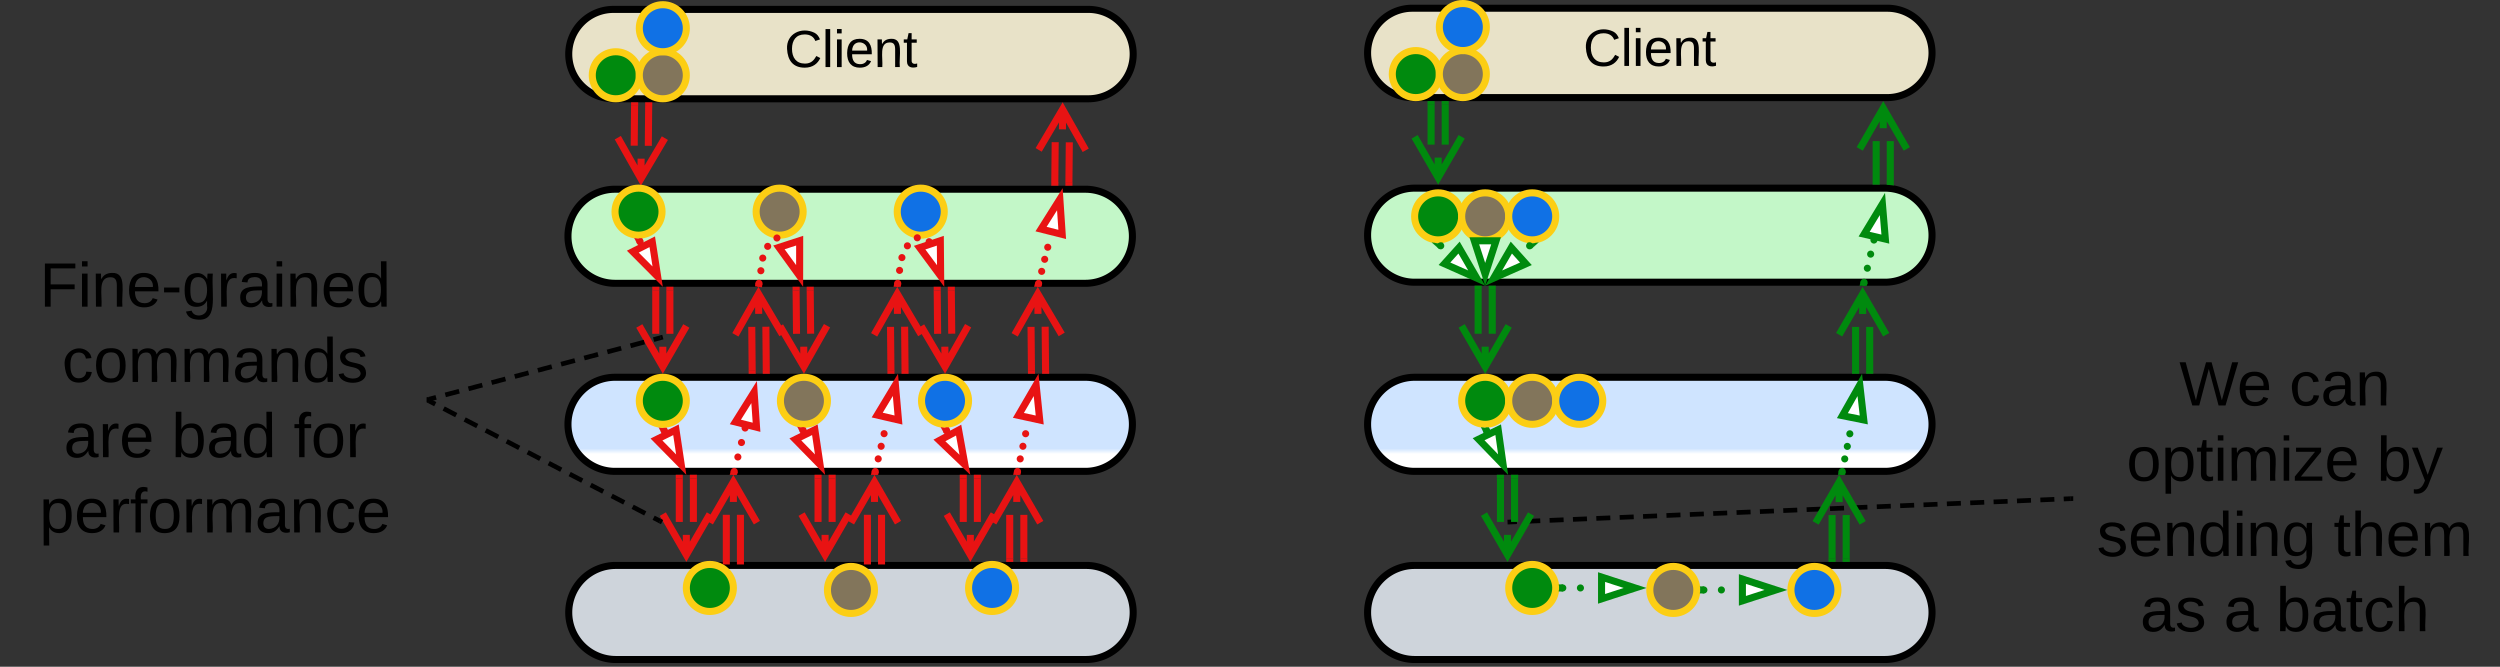 <svg xmlns="http://www.w3.org/2000/svg" xmlns:xlink="http://www.w3.org/1999/xlink" xmlns:lucid="lucid" width="1063" height="283.5"><rect width="100%" height="100%" fill="#333333" stroke="none"/><g transform="translate(-118.5 -438)" lucid:page-tab-id="0_0"><path d="M360.33 698.42a20 20 0 0 1 20-20h200a20 20 0 0 1 20 20 20 20 0 0 1-20 20h-200a20 20 0 0 1-20-20z" stroke="#000" stroke-width="3" fill="#ced4db"/><path d="M360 618.42a20 20 0 0 1 20-20h200a20 20 0 0 1 20 20 20 20 0 0 1-20 20H380a20 20 0 0 1-20-20z" stroke="#000" stroke-width="3" fill="url(#a)"/><path d="M360 538.46a20 20 0 0 1 20-20h200a20 20 0 0 1 20 20 20 20 0 0 1-20 20H380a20 20 0 0 1-20-20z" stroke="#000" stroke-width="3" fill="#c3f7c8"/><path d="M360.33 461a19 19 0 0 1 19-19h202a19 19 0 0 1 19 19 19 19 0 0 1-19 19h-202a19 19 0 0 1-19-19z" stroke="#000" stroke-width="3" fill="#e8e2c8"/><use xlink:href="#b" transform="matrix(1,0,0,1,365.333,447) translate(86.703 19.528)"/><path d="M394.32 483.03l-.16 16.97M388.32 482.97l-.16 16.97" stroke="#e81313" stroke-width="3" fill="none"/><path d="M395.8 483.08l-2.96-.03.02-1.55h2.95zM389.8 483.02l-2.96-.02.02-1.5h2.95z" stroke="#e81313" stroke-width=".05" fill="#e81313"/><path d="M401.2 496.73l-10.17 17.23-9.84-17.42m9.83 17.42l.08-8.5M403.33 561.46v18.47M397.33 561.46v18.47" stroke="#e81313" stroke-width="3" fill="none"/><path d="M404.8 561.5h-2.94v-1.54h2.95zM398.8 561.5h-2.94v-1.54h2.95z" stroke="#e81313" stroke-width=".05" fill="#e81313"/><path d="M410.33 576.6l-10 17.32-10-17.32m10 17.32v-8.5M413.33 641.42v18.5M407.33 641.42v18.5" stroke="#e81313" stroke-width="3" fill="none"/><path d="M414.8 641.46h-2.94v-1.54h2.95zM408.8 641.46h-2.94v-1.54h2.95z" stroke="#e81313" stroke-width=".05" fill="#e81313"/><path d="M420.33 656.6l-10 17.32-10-17.32m10 17.32v-8.5M427.33 676.5v-19.6M433.33 676.5v-19.6M427.33 676.46V678M433.33 676.46V678M420.33 660.24l10-17.32 10 17.32m-10-17.32v8.5" stroke="#e81313" stroke-width="3" fill="none"/><path d="M430.33 688c0 5.52-4.47 10-10 10-5.52 0-10-4.48-10-10s4.48-10 10-10c5.53 0 10 4.48 10 10z" stroke="#fcce14" stroke-width="3" fill="#008a0e"/><path d="M490.33 688.84c0 5.52-4.47 10-10 10-5.52 0-10-4.48-10-10 0-5.53 4.48-10 10-10 5.53 0 10 4.47 10 10z" stroke="#fcce14" stroke-width="3" fill="#82755b"/><path d="M550.33 688c0 5.52-4.47 10-10 10-5.52 0-10-4.48-10-10s4.48-10 10-10c5.53 0 10 4.48 10 10z" stroke="#fcce14" stroke-width="3" fill="#1071e5"/><path d="M472.33 641.42v18.5M466.33 641.42v18.5" stroke="#e81313" stroke-width="3" fill="none"/><path d="M473.8 641.46h-2.94v-1.54h2.95zM467.8 641.46h-2.94v-1.54h2.95z" stroke="#e81313" stroke-width=".05" fill="#e81313"/><path d="M479.33 656.6l-10 17.32-10-17.32m10 17.32v-8.5M487.33 676.5v-19.6M493.33 676.5v-19.6M487.33 676.46V678M493.33 676.46V678M480.33 660.24l10-17.32 10 17.32m-10-17.32v8.5M534.08 641.42v18.5M528.08 641.42v18.5" stroke="#e81313" stroke-width="3" fill="none"/><path d="M535.56 641.46h-2.95v-1.54h2.96zM529.56 641.46h-2.95v-1.54h2.96z" stroke="#e81313" stroke-width=".05" fill="#e81313"/><path d="M541.08 656.6l-10 17.32-10-17.32m10 17.32v-8.5M547.83 675.42v-18.5M553.83 675.42v-18.5" stroke="#e81313" stroke-width="3" fill="none"/><path d="M549.3 675.38v1.54h-2.94v-1.54zM555.3 675.38v1.54h-2.94v-1.54z" stroke="#e81313" stroke-width=".05" fill="#e81313"/><path d="M540.83 660.24l10-17.32 10 17.32m-10-17.32v8.5M438.32 595.44l-.17-18.46M444.32 595.4l-.17-18.48" stroke="#e81313" stroke-width="3" fill="none"/><path d="M439.8 596.92h-2.94v-1.5l2.93-.03zM445.8 596.92h-2.94l-.02-1.55 2.95-.03z" stroke="#e81313" stroke-width=".05" fill="#e81313"/><path d="M431.18 580.37l9.85-17.4 10.15 17.22m-10.15-17.24l.07 8.5M567 515.43l.17-16.97M573 515.5l.17-16.98" stroke="#e81313" stroke-width="3" fill="none"/><path d="M568.5 515.4l-.02 1.56h-2.96l.02-1.58zM574.5 515.46l-.02 1.5h-2.96l.02-1.53z" stroke="#e81313" stroke-width=".05" fill="#e81313"/><path d="M560.14 501.73l10.17-17.23 9.84 17.4m-9.83-17.4l-.07 8.5" stroke="#e81313" stroke-width="3" fill="none"/><path d="M429.2 638.48v-.02a1.5 1.5 0 0 1 1.5-1.5 1.5 1.5 0 0 1 1.5 1.5 1.5 1.5 0 0 1-1.5 1.5 1.5 1.5 0 0 1-1.5-1.5m1.54-6.14a1.5 1.5 0 0 1 1.5-1.5 1.5 1.5 0 0 1 1.5 1.5 1.5 1.5 0 0 1-1.5 1.5 1.5 1.5 0 0 1-1.5-1.5v-.03m1.54-6.13a1.5 1.5 0 0 1 1.5-1.5 1.5 1.5 0 0 1 1.5 1.5 1.5 1.5 0 0 1-1.5 1.5 1.5 1.5 0 0 1-1.5-1.5v-.03m1.54-6.12V620a1.5 1.5 0 0 1 1.5-1.5 1.5 1.5 0 0 1 1.5 1.5 1.5 1.5 0 0 1-1.5 1.5 1.5 1.5 0 0 1-1.5-1.5" fill="#e81313"/><path d="M432.14 638.78l-.3 1.14h-3.03l.48-1.85z" stroke="#e81313" stroke-width=".05" fill="#e81313"/><path d="M439.15 604.7l1.03 14.97-9-2.25z" stroke="#e81313" stroke-width="3" fill="#fff"/><path d="M399.5 621.3v-.02a1.5 1.5 0 0 1 1.5-1.5 1.5 1.5 0 0 1 1.5 1.5 1.5 1.5 0 0 1-1.5 1.5 1.5 1.5 0 0 1-1.5-1.5v-.02" fill="#e81313"/><path d="M400.33 619.94l1.53-.25.48.95-2.64 1.32-1.16-2.32z" stroke="#e81313" stroke-width=".05" fill="#e81313"/><path d="M408.16 635.58l-10.53-10.7 8.3-4.13z" stroke="#e81313" stroke-width="3" fill="#fff"/><path d="M390.33 470c0 5.52-4.47 10-10 10-5.52 0-10-4.48-10-10s4.48-10 10-10c5.53 0 10 4.48 10 10z" stroke="#fcce14" stroke-width="3" fill="#008a0e"/><path d="M410.33 470c0 5.52-4.47 10-10 10-5.52 0-10-4.48-10-10s4.48-10 10-10c5.53 0 10 4.48 10 10z" stroke="#fcce14" stroke-width="3" fill="#82755b"/><path d="M410.33 450c0 5.52-4.47 10-10 10-5.52 0-10-4.48-10-10s4.48-10 10-10c5.53 0 10 4.48 10 10z" stroke="#fcce14" stroke-width="3" fill="#1071e5"/><path d="M700 698.42a20 20 0 0 1 20-20h200a20 20 0 0 1 20 20 20 20 0 0 1-20 20H720a20 20 0 0 1-20-20z" stroke="#000" stroke-width="3" fill="#ced4db"/><path d="M700 618.42a20 20 0 0 1 20-20h200a20 20 0 0 1 20 20 20 20 0 0 1-20 20H720a20 20 0 0 1-20-20z" stroke="#000" stroke-width="3" fill="url(#c)"/><path d="M700 538a20 20 0 0 1 20-20h200a20 20 0 0 1 20 20 20 20 0 0 1-20 20H720a20 20 0 0 1-20-20z" stroke="#000" stroke-width="3" fill="#c3f7c8"/><path d="M700 460.5a19 19 0 0 1 19-19h202a19 19 0 0 1 19 19 19 19 0 0 1-19 19H719a19 19 0 0 1-19-19z" stroke="#000" stroke-width="3" fill="#e8e2c8"/><use xlink:href="#b" transform="matrix(1,0,0,1,705,446.5) translate(86.703 19.528)"/><path d="M733 482.5v17M727 482.5v17" stroke="#008a0e" stroke-width="3" fill="none"/><path d="M734.48 482.54h-2.96V481h2.96zM728.48 482.54h-2.96V481h2.96z" stroke="#008a0e" stroke-width=".05" fill="#008a0e"/><path d="M740 496.18l-10 17.32-10-17.32m10 17.32V505M916.25 515v-17M922.25 515v-17" stroke="#008a0e" stroke-width="3" fill="none"/><path d="M917.73 514.96v1.54h-2.96v-1.54zM923.73 514.96v1.9l-.37-.1-2.6-.2v-1.6z" stroke="#008a0e" stroke-width=".05" fill="#008a0e"/><path d="M909.25 501.32l10-17.32 10 17.32m-10-17.32v8.5" stroke="#008a0e" stroke-width="3" fill="none"/><path d="M740 530c0 5.52-4.48 10-10 10s-10-4.48-10-10 4.48-10 10-10 10 4.48 10 10z" stroke="#fcce14" stroke-width="3" fill="#008a0e"/><path d="M760 530c0 5.52-4.48 10-10 10s-10-4.48-10-10 4.48-10 10-10 10 4.48 10 10z" stroke="#fcce14" stroke-width="3" fill="#82755b"/><path d="M780 530c0 5.52-4.48 10-10 10s-10-4.48-10-10 4.48-10 10-10 10 4.48 10 10z" stroke="#fcce14" stroke-width="3" fill="#1071e5"/><path d="M730.5 469.5c0 5.52-4.48 10-10 10s-10-4.48-10-10 4.48-10 10-10 10 4.48 10 10z" stroke="#fcce14" stroke-width="3" fill="#008a0e"/><path d="M750.5 469.5c0 5.52-4.48 10-10 10s-10-4.48-10-10 4.48-10 10-10 10 4.48 10 10z" stroke="#fcce14" stroke-width="3" fill="#82755b"/><path d="M750.5 449.5c0 5.52-4.48 10-10 10s-10-4.48-10-10 4.48-10 10-10 10 4.48 10 10z" stroke="#fcce14" stroke-width="3" fill="#1071e5"/><path d="M729.6 542.54v-.02a1.5 1.5 0 0 1 1.5-1.5 1.5 1.5 0 0 1 1.5 1.5 1.5 1.5 0 0 1-1.5 1.5 1.5 1.5 0 0 1-1.5-1.5" fill="#008a0e"/><path d="M730 541.52l1.87-.3.26.23-1.97 2.2-2.85-2.56z" stroke="#008a0e" stroke-width=".05" fill="#008a0e"/><path d="M746.4 556.25l-13.72-6.1 6.2-6.88z" stroke="#008a0e" stroke-width="3" fill="#fff"/><path d="M120 544a6 6 0 0 1 6-6h168a6 6 0 0 1 6 6v128a6 6 0 0 1-6 6H126a6 6 0 0 1-6-6z" stroke="#000" stroke-opacity="0" stroke-width="3" fill="#fff" fill-opacity="0"/><use xlink:href="#d" transform="matrix(1,0,0,1,125,543) translate(10.37 25.396)"/><use xlink:href="#e" transform="matrix(1,0,0,1,125,543) translate(19.889 57.396)"/><use xlink:href="#f" transform="matrix(1,0,0,1,125,543) translate(20.63 89.396)"/><use xlink:href="#g" transform="matrix(1,0,0,1,125,543) translate(66.481 89.396)"/><use xlink:href="#h" transform="matrix(1,0,0,1,125,543) translate(118.333 89.396)"/><use xlink:href="#i" transform="matrix(1,0,0,1,125,543) translate(10.296 121.396)"/><path d="M1000 586a6 6 0 0 1 6-6h168a6 6 0 0 1 6 6v128a6 6 0 0 1-6 6h-168a6 6 0 0 1-6-6z" stroke="#000" stroke-opacity="0" stroke-width="3" fill="#fff" fill-opacity="0"/><use xlink:href="#j" transform="matrix(1,0,0,1,1005,585) translate(40.111 25.396)"/><use xlink:href="#k" transform="matrix(1,0,0,1,1005,585) translate(86.926 25.396)"/><use xlink:href="#l" transform="matrix(1,0,0,1,1005,585) translate(17.704 57.396)"/><use xlink:href="#m" transform="matrix(1,0,0,1,1005,585) translate(124.148 57.396)"/><use xlink:href="#n" transform="matrix(1,0,0,1,1005,585) translate(5.074 89.396)"/><use xlink:href="#o" transform="matrix(1,0,0,1,1005,585) translate(105.741 89.396)"/><use xlink:href="#p" transform="matrix(1,0,0,1,1005,585) translate(23.519 121.396)"/><use xlink:href="#q" transform="matrix(1,0,0,1,1005,585) translate(59.074 121.396)"/><use xlink:href="#r" transform="matrix(1,0,0,1,1005,585) translate(81.296 121.396)"/><path d="M760.5 659.96l2.98-.13m3.98-.16l5.96-.25m3.97-.16l5.96-.25m3.97-.16l5.96-.25m3.97-.17l5.96-.25m3.98-.16l5.97-.25m3.97-.17l5.97-.25m3.98-.16l5.96-.26m3.98-.16l5.96-.25m3.98-.17l5.96-.24m3.97-.17l5.96-.25m3.97-.16l5.96-.25m3.97-.18l5.96-.24m3.98-.17l5.97-.24m3.97-.16l5.97-.25m3.98-.17l5.96-.24m3.98-.17l5.96-.25m3.98-.16l5.96-.25m3.97-.15l5.96-.25m3.97-.17l5.96-.25m3.97-.16l5.96-.25m3.98-.17l5.97-.24m3.97-.17l5.97-.26m3.98-.16l5.96-.25m3.98-.16l2.98-.13M760.52 659.96l-1.02.04" stroke="#000" stroke-width="2" fill="none"/><path d="M1000 650.98l-.98.04-.1-1.95 1.08-.05z" stroke="#000" stroke-width=".05" fill="#000"/><path d="M400 528c0 5.52-4.48 10-10 10s-10-4.48-10-10 4.48-10 10-10 10 4.48 10 10z" stroke="#fcce14" stroke-width="3" fill="#008a0e"/><path d="M460 528c0 5.52-4.48 10-10 10s-10-4.48-10-10 4.48-10 10-10 10 4.48 10 10z" stroke="#fcce14" stroke-width="3" fill="#82755b"/><path d="M520 528c0 5.52-4.48 10-10 10s-10-4.48-10-10 4.48-10 10-10 10 4.48 10 10z" stroke="#fcce14" stroke-width="3" fill="#1071e5"/><path d="M439.72 558.5v-.03a1.5 1.5 0 0 1 1.5-1.5 1.5 1.5 0 0 1 1.5 1.5 1.5 1.5 0 0 1-1.5 1.5 1.5 1.5 0 0 1-1.5-1.5m.8-5.35a1.5 1.5 0 0 1 1.5-1.5 1.5 1.5 0 0 1 1.5 1.5 1.5 1.5 0 0 1-1.5 1.5 1.5 1.5 0 0 1-1.5-1.5v-.03m.8-5.35a1.5 1.5 0 0 1 1.5-1.5 1.5 1.5 0 0 1 1.5 1.5 1.5 1.5 0 0 1-1.5 1.5 1.5 1.5 0 0 1-1.5-1.5v-.03m2.1-4.96a1.5 1.5 0 0 1 1.5-1.5 1.5 1.5 0 0 1 1.5 1.5 1.5 1.5 0 0 1-1.5 1.5 1.5 1.5 0 0 1-1.5-1.5v-.02m3.94-3.53a1.5 1.5 0 0 1 1.5-1.5 1.5 1.5 0 0 1 1.5 1.5 1.5 1.5 0 0 1-1.5 1.5 1.5 1.5 0 0 1-1.5-1.5v-.02" fill="#e81313"/><path d="M441.23 558.44l-.23 1.52" stroke="#e81313" stroke-width="3" fill="none"/><path d="M458.5 555.34l-8.8-12.15 8.82-2.86z" stroke="#e81313" stroke-width="3" fill="#fff"/><path d="M410.33 608.42c0 5.52-4.47 10-10 10-5.52 0-10-4.48-10-10s4.48-10 10-10c5.53 0 10 4.48 10 10z" stroke="#fcce14" stroke-width="3" fill="#008a0e"/><path d="M463 561.43l.18 18.46M457 561.5l.18 18.44" stroke="#e81313" stroke-width="3" fill="none"/><path d="M464.5 561.46l-2.96.02-.02-1.52h2.96zM458.5 561.5l-2.96.04-.02-1.58h2.96z" stroke="#e81313" stroke-width=".05" fill="#e81313"/><path d="M470.15 576.5l-9.84 17.4-10.15-17.23m10.16 17.24l-.07-8.5" stroke="#e81313" stroke-width="3" fill="none"/><path d="M470.33 608.42c0 5.52-4.47 10-10 10-5.52 0-10-4.48-10-10s4.48-10 10-10c5.53 0 10 4.48 10 10z" stroke="#fcce14" stroke-width="3" fill="#82755b"/><path d="M458.5 621.13a1.5 1.5 0 0 1 1.5-1.5 1.5 1.5 0 0 1 1.5 1.5 1.5 1.5 0 0 1-1.5 1.5 1.5 1.5 0 0 1-1.5-1.5v-.03" fill="#e81313"/><path d="M460.33 619.94l.68-.1.34.66-2.64 1.3-1.16-2.3z" stroke="#e81313" stroke-width=".05" fill="#e81313"/><path d="M467.18 635.57l-10.5-10.72 8.3-4.12z" stroke="#e81313" stroke-width="3" fill="#fff"/><path d="M489.17 638.47a1.5 1.5 0 0 1 1.5-1.5 1.5 1.5 0 0 1 1.5 1.5 1.5 1.5 0 0 1-1.5 1.5 1.5 1.5 0 0 1-1.5-1.5v-.03m1.25-5.33a1.5 1.5 0 0 1 1.5-1.5 1.5 1.5 0 0 1 1.5 1.5 1.5 1.5 0 0 1-1.5 1.5 1.5 1.5 0 0 1-1.5-1.5v-.02m1.25-5.34a1.5 1.5 0 0 1 1.5-1.5 1.5 1.5 0 0 1 1.5 1.5 1.5 1.5 0 0 1-1.5 1.5 1.5 1.5 0 0 1-1.5-1.5v-.03m1.25-5.32a1.5 1.5 0 0 1 1.5-1.5 1.5 1.5 0 0 1 1.5 1.5 1.5 1.5 0 0 1-1.5 1.5 1.5 1.5 0 0 1-1.5-1.5v-.03" fill="#e81313"/><path d="M492.12 638.75l-.27 1.17h-3.03l.43-1.83z" stroke="#e81313" stroke-width=".05" fill="#e81313"/><path d="M499.23 601.64l1.3 14.95-9.04-2.1z" stroke="#e81313" stroke-width="3" fill="#fff"/><path d="M497.32 595.44l-.17-18.46M503.32 595.4l-.17-18.48" stroke="#e81313" stroke-width="3" fill="none"/><path d="M498.8 596.92h-2.94v-1.5l2.94-.03zM504.8 596.92h-2.94l-.02-1.55 2.95-.03z" stroke="#e81313" stroke-width=".05" fill="#e81313"/><path d="M490.18 580.37l9.85-17.4 10.15 17.22m-10.15-17.24l.07 8.5" stroke="#e81313" stroke-width="3" fill="none"/><path d="M498.7 558.5v-.03a1.5 1.5 0 0 1 1.5-1.5 1.5 1.5 0 0 1 1.5 1.5 1.5 1.5 0 0 1-1.5 1.5 1.5 1.5 0 0 1-1.5-1.5m.8-5.48v-.02a1.5 1.5 0 0 1 1.5-1.5 1.5 1.5 0 0 1 1.5 1.5 1.5 1.5 0 0 1-1.5 1.5 1.5 1.5 0 0 1-1.5-1.5m1-5.42v-.02a1.5 1.5 0 0 1 1.5-1.5 1.5 1.5 0 0 1 1.5 1.5 1.5 1.5 0 0 1-1.5 1.5 1.5 1.5 0 0 1-1.5-1.5m2.33-5a1.5 1.5 0 0 1 1.5-1.5 1.5 1.5 0 0 1 1.5 1.5 1.5 1.5 0 0 1-1.5 1.5 1.5 1.5 0 0 1-1.5-1.5v-.03m4.2-3.37v-.02a1.5 1.5 0 0 1 1.5-1.5 1.5 1.5 0 0 1 1.5 1.5 1.5 1.5 0 0 1-1.5 1.5 1.5 1.5 0 0 1-1.5-1.5m5.04 1.67a1.5 1.5 0 0 1 1.5-1.5 1.5 1.5 0 0 1 1.5 1.5 1.5 1.5 0 0 1-1.5 1.5 1.5 1.5 0 0 1-1.5-1.5v-.03" fill="#e81313"/><path d="M501.68 558.65l-.2 1.3h-2.97l.26-1.73z" stroke="#e81313" stroke-width=".05" fill="#e81313"/><path d="M518.46 555.36l-8.93-12.06 8.8-2.94z" stroke="#e81313" stroke-width="3" fill="#fff"/><path d="M530.33 608.42c0 5.52-4.47 10-10 10-5.52 0-10-4.48-10-10s4.48-10 10-10c5.53 0 10 4.48 10 10z" stroke="#fcce14" stroke-width="3" fill="#1071e5"/><path d="M523 561.43l.18 18.46M517 561.5l.18 18.44" stroke="#e81313" stroke-width="3" fill="none"/><path d="M524.5 561.46l-2.96.02v-1.52h2.94zM518.5 561.5l-2.96.04v-1.58h2.94z" stroke="#e81313" stroke-width=".05" fill="#e81313"/><path d="M530.15 576.5l-9.84 17.4-10.15-17.23m10.16 17.24l-.07-8.5" stroke="#e81313" stroke-width="3" fill="none"/><path d="M549.65 638.47v-.02a1.5 1.5 0 0 1 1.5-1.5 1.5 1.5 0 0 1 1.5 1.5 1.5 1.5 0 0 1-1.5 1.5 1.5 1.5 0 0 1-1.5-1.5m1.15-5.33a1.5 1.5 0 0 1 1.5-1.5 1.5 1.5 0 0 1 1.5 1.5 1.5 1.5 0 0 1-1.5 1.5 1.5 1.5 0 0 1-1.5-1.5v-.03m1.15-5.32v-.02a1.5 1.5 0 0 1 1.5-1.5 1.5 1.5 0 0 1 1.5 1.5 1.5 1.5 0 0 1-1.5 1.5 1.5 1.5 0 0 1-1.5-1.5m1.15-5.33a1.5 1.5 0 0 1 1.5-1.5 1.5 1.5 0 0 1 1.5 1.5 1.5 1.5 0 0 1-1.5 1.5 1.5 1.5 0 0 1-1.5-1.5v-.02" fill="#e81313"/><path d="M552.6 638.72l-.26 1.2h-3l.38-1.82z" stroke="#e81313" stroke-width=".05" fill="#e81313"/><path d="M559.06 601.66l1.53 14.93-9.07-1.97z" stroke="#e81313" stroke-width="3" fill="#fff"/><path d="M557.07 595.44l-.17-18.46M563.07 595.4l-.17-18.48" stroke="#e81313" stroke-width="3" fill="none"/><path d="M558.56 596.92h-2.95v-1.5l2.94-.03zM564.56 596.92h-2.95v-1.55l2.94-.03z" stroke="#e81313" stroke-width=".05" fill="#e81313"/><path d="M549.93 580.37l9.85-17.4 10.15 17.22m-10.15-17.24l.07 8.5" stroke="#e81313" stroke-width="3" fill="none"/><path d="M558.62 558.52v-.02a1.5 1.5 0 0 1 1.5-1.5 1.5 1.5 0 0 1 1.5 1.5 1.5 1.5 0 0 1-1.5 1.5 1.5 1.5 0 0 1-1.5-1.5m1.3-5.1v-.02a1.5 1.5 0 0 1 1.5-1.5 1.5 1.5 0 0 1 1.5 1.5 1.5 1.5 0 0 1-1.5 1.5 1.5 1.5 0 0 1-1.5-1.5v-.02m1.28-5.1a1.5 1.5 0 0 1 1.5-1.5 1.5 1.5 0 0 1 1.5 1.5 1.5 1.5 0 0 1-1.5 1.5 1.5 1.5 0 0 1-1.5-1.5v-.03m1.3-5.1a1.5 1.5 0 0 1 1.5-1.5 1.5 1.5 0 0 1 1.5 1.5 1.5 1.5 0 0 1-1.5 1.5 1.5 1.5 0 0 1-1.5-1.5v-.02" fill="#e81313"/><path d="M561.56 558.83l-.3 1.13h-3.03l.47-1.85z" stroke="#e81313" stroke-width=".05" fill="#e81313"/><path d="M569.15 522.7l1 14.97-9-2.26z" stroke="#e81313" stroke-width="3" fill="#fff"/><path d="M519.54 621.27a1.5 1.5 0 0 1 1.5-1.5 1.5 1.5 0 0 1 1.5 1.5 1.5 1.5 0 0 1-1.5 1.5 1.5 1.5 0 0 1-1.5-1.5v-.03" fill="#e81313"/><path d="M520.33 619.94l1.54-.25.5.9-2.6 1.4-1.27-2.36z" stroke="#e81313" stroke-width=".05" fill="#e81313"/><path d="M528.78 635.64l-10.84-10.36 8.17-4.4z" stroke="#e81313" stroke-width="3" fill="#fff"/><path d="M389.18 540.87a1.5 1.5 0 0 1 1.5-1.5 1.5 1.5 0 0 1 1.5 1.5 1.5 1.5 0 0 1-1.5 1.5 1.5 1.5 0 0 1-1.5-1.5v-.03" fill="#e81313"/><path d="M390 539.52l1.53-.25.48.96-2.62 1.33-1.18-2.33z" stroke="#e81313" stroke-width=".05" fill="#e81313"/><path d="M398.14 555.63L387.57 545l8.27-4.2z" stroke="#e81313" stroke-width="3" fill="#fff"/><path d="M753 561v18.9M747 561v18.9" stroke="#008a0e" stroke-width="3" fill="none"/><path d="M754.48 561.04h-2.96v-1.54h2.96zM748.48 561.04h-2.96v-1.54h2.96z" stroke="#008a0e" stroke-width=".05" fill="#008a0e"/><path d="M760 576.58l-10 17.32-10-17.32m10 17.32v-8.5" stroke="#008a0e" stroke-width="3" fill="none"/><path d="M760 608.42c0 5.52-4.48 10-10 10s-10-4.48-10-10 4.48-10 10-10 10 4.48 10 10z" stroke="#fcce14" stroke-width="3" fill="#008a0e"/><path d="M780 608.42c0 5.52-4.48 10-10 10s-10-4.48-10-10 4.48-10 10-10 10 4.48 10 10z" stroke="#fcce14" stroke-width="3" fill="#82755b"/><path d="M800 608.42c0 5.52-4.48 10-10 10s-10-4.48-10-10 4.48-10 10-10 10 4.48 10 10z" stroke="#fcce14" stroke-width="3" fill="#1071e5"/><path d="M748.5 543.03a1.5 1.5 0 0 1 1.5-1.5 1.5 1.5 0 0 1 1.5 1.5 1.5 1.5 0 0 1-1.5 1.5 1.5 1.5 0 0 1-1.5-1.5V543" fill="#008a0e"/><path d="M751.48 543.06h-2.96v-1.78l1.48.24 1.48-.24z" stroke="#008a0e" stroke-width=".05" fill="#008a0e"/><path d="M750 554.65l-4.63-14.27h9.26z" stroke="#008a0e" stroke-width="3" fill="#fff"/><path d="M767.4 542.54v-.02a1.5 1.5 0 0 1 1.5-1.5 1.5 1.5 0 0 1 1.5 1.5 1.5 1.5 0 0 1-1.5 1.5 1.5 1.5 0 0 1-1.5-1.5" fill="#008a0e"/><path d="M769.84 543.64l-1.97-2.2.26-.22 1.87.3 2.7-.43z" stroke="#008a0e" stroke-width=".05" fill="#008a0e"/><path d="M753.6 556.25l7.52-12.98 6.2 6.9z" stroke="#008a0e" stroke-width="3" fill="#fff"/><path d="M749.16 621.3a1.5 1.5 0 0 1 1.5-1.5 1.5 1.5 0 0 1 1.5 1.5 1.5 1.5 0 0 1-1.5 1.5 1.5 1.5 0 0 1-1.5-1.5v-.03" fill="#008a0e"/><path d="M750 619.94l1.52-.25.48.97-2.65 1.3-1.13-2.32z" stroke="#008a0e" stroke-width=".05" fill="#008a0e"/><path d="M757.62 635.55l-10.42-10.78 8.33-4.07z" stroke="#008a0e" stroke-width="3" fill="#fff"/><path d="M780 688c0 5.52-4.48 10-10 10s-10-4.48-10-10 4.48-10 10-10 10 4.48 10 10z" stroke="#fcce14" stroke-width="3" fill="#008a0e"/><path d="M762.5 641.42v18.5M756.5 641.42v18.5" stroke="#008a0e" stroke-width="3" fill="none"/><path d="M763.98 641.46H761v-1.54H764zM757.98 641.46H755v-1.54H758z" stroke="#008a0e" stroke-width=".05" fill="#008a0e"/><path d="M769.5 656.6l-10 17.32-10-17.32m10 17.32v-8.5" stroke="#008a0e" stroke-width="3" fill="none"/><path d="M840 688.84c0 5.52-4.48 10-10 10s-10-4.48-10-10c0-5.53 4.48-10 10-10s10 4.47 10 10z" stroke="#fcce14" stroke-width="3" fill="#82755b"/><path d="M900 688.84c0 5.52-4.48 10-10 10s-10-4.48-10-10c0-5.53 4.48-10 10-10s10 4.47 10 10z" stroke="#fcce14" stroke-width="3" fill="#1071e5"/><path d="M903.5 657v18.42M897.5 657v18.42M890.5 660.32l10-17.32 10 17.32m-10-17.32v8.5" stroke="#008a0e" stroke-width="3" fill="none"/><path d="M904.98 676.92H902v-1.54H905zM898.98 676.92H896v-1.54H899z" stroke="#008a0e" stroke-width=".05" fill="#008a0e"/><path d="M900.3 638.46a1.5 1.5 0 0 1 1.5-1.5 1.5 1.5 0 0 1 1.5 1.5 1.5 1.5 0 0 1-1.5 1.5 1.5 1.5 0 0 1-1.5-1.5v-.03m1.08-5.3a1.5 1.5 0 0 1 1.5-1.5 1.5 1.5 0 0 1 1.5 1.5 1.5 1.5 0 0 1-1.5 1.5 1.5 1.5 0 0 1-1.5-1.5v-.03m1.1-5.3a1.5 1.5 0 0 1 1.5-1.5 1.5 1.5 0 0 1 1.5 1.5 1.5 1.5 0 0 1-1.5 1.5 1.5 1.5 0 0 1-1.5-1.5v-.03m1.07-5.3v-.02a1.5 1.5 0 0 1 1.5-1.5 1.5 1.5 0 0 1 1.5 1.5 1.5 1.5 0 0 1-1.5 1.5 1.5 1.5 0 0 1-1.5-1.5" fill="#008a0e"/><path d="M903.25 638.7l-.24 1.22h-3l.36-1.8z" stroke="#008a0e" stroke-width=".05" fill="#008a0e"/><path d="M909.28 601.67l1.7 14.9-9.1-1.84z" stroke="#008a0e" stroke-width="3" fill="#fff"/><path d="M907.5 595.42V577M913.5 595.42V577" stroke="#008a0e" stroke-width="3" fill="none"/><path d="M908.98 596.92H906v-1.54H909zM914.98 596.92H912v-1.54H915z" stroke="#008a0e" stroke-width=".05" fill="#008a0e"/><path d="M900.5 580.32l10-17.32 10 17.32m-10-17.32v8.5" stroke="#008a0e" stroke-width="3" fill="none"/><path d="M909.6 558.05a1.5 1.5 0 0 1 1.5-1.5 1.5 1.5 0 0 1 1.5 1.5 1.5 1.5 0 0 1-1.5 1.5 1.5 1.5 0 0 1-1.5-1.5v-.02m1.4-5.96v-.02a1.5 1.5 0 0 1 1.5-1.5 1.5 1.5 0 0 1 1.5 1.5 1.5 1.5 0 0 1-1.5 1.5 1.5 1.5 0 0 1-1.5-1.5m1.4-5.97v-.02a1.5 1.5 0 0 1 1.5-1.5 1.5 1.5 0 0 1 1.5 1.5 1.5 1.5 0 0 1-1.5 1.5 1.5 1.5 0 0 1-1.5-1.5m1.4-5.97v-.02a1.5 1.5 0 0 1 1.5-1.5 1.5 1.5 0 0 1 1.5 1.5 1.5 1.5 0 0 1-1.5 1.5 1.5 1.5 0 0 1-1.5-1.5v-.02" fill="#008a0e"/><path d="M912.54 558.34l-.27 1.16h-3.03l.42-1.83z" stroke="#008a0e" stroke-width=".05" fill="#008a0e"/><path d="M918.9 524.73l1.25 14.94-9.02-2.1z" stroke="#008a0e" stroke-width="3" fill="#fff"/><path d="M300.97 607.74l2.95-.78m3.93-1.05l5.9-1.56m3.94-1.04l5.9-1.57m3.93-1.05l5.9-1.57m3.94-1.03l5.9-1.57m3.94-1.05l5.92-1.57m3.94-1.04l5.9-1.57m3.94-1.05l5.9-1.57m3.94-1.04l5.9-1.56m3.94-1.05l5.9-1.58m3.94-1.04l2.95-.8" stroke="#000" stroke-width="2" fill="none"/><path d="M301.24 608.68L300 609v-2l.74-.2z" stroke="#000" stroke-width=".05" fill="#000"/><path d="M399.34 581.6l1-.27" stroke="#000" stroke-width="2" fill="none"/><path d="M781.5 688a1.5 1.5 0 0 1 1.5-1.5 1.5 1.5 0 0 1 1.5 1.5 1.5 1.5 0 0 1-1.5 1.5 1.5 1.5 0 0 1-1.5-1.5m7.5 0a1.5 1.5 0 0 1 1.5-1.5 1.5 1.5 0 0 1 1.5 1.5 1.5 1.5 0 0 1-1.5 1.5 1.5 1.5 0 0 1-1.5-1.5" fill="#008a0e"/><path d="M783.05 689.48h-1.77l.24-1.46-.2-1.5h1.73z" stroke="#008a0e" stroke-width=".05" fill="#008a0e"/><path d="M813.74 688l-14.26 4.63v-9.26z" stroke="#008a0e" stroke-width="3" fill="#fff"/><path d="M841.5 688.85a1.5 1.5 0 0 1 1.5-1.5 1.5 1.5 0 0 1 1.5 1.5 1.5 1.5 0 0 1-1.5 1.5 1.5 1.5 0 0 1-1.5-1.5v-.03m7.44.03a1.5 1.5 0 0 1 1.5-1.5 1.5 1.5 0 0 1 1.5 1.5 1.5 1.5 0 0 1-1.5 1.5 1.5 1.5 0 0 1-1.5-1.5v-.03" fill="#008a0e"/><path d="M843.05 690.3h-1.77l.24-1.44-.2-1.5h1.73z" stroke="#008a0e" stroke-width=".05" fill="#008a0e"/><path d="M873.63 688.84l-14.26 4.63v-9.27z" stroke="#008a0e" stroke-width="3" fill="#fff"/><path d="M300.9 608.46l2.67 1.4m3.57 1.85l5.36 2.8m3.57 1.86l5.36 2.78M325 621l5.36 2.78m3.57 1.86l5.35 2.8m3.58 1.84l5.35 2.8m3.6 1.85l5.34 2.8m3.57 1.84l5.37 2.8m3.57 1.85L375 647m3.57 1.86l5.36 2.78m3.57 1.86l5.36 2.8m3.57 1.85l2.68 1.4" stroke="#000" stroke-width="2" fill="none"/><path d="M301.36 607.6l-.9 1.74-.46-.24v-2.2z" stroke="#000" stroke-width=".05" fill="#000"/><path d="M399.1 659.53l.9.47" stroke="#000" stroke-width="2" fill="none"/><defs><linearGradient gradientUnits="userSpaceOnUse" id="a" x1="360" y1="638.42" x2="360" y2="598.42"><stop offset="18.48%" stop-color="#fff"/><stop offset="24.28%" stop-color="#cfe4ff"/></linearGradient><path d="M212-179c-10-28-35-45-73-45-59 0-87 40-87 99 0 60 29 101 89 101 43 0 62-24 78-52l27 14C228-24 195 4 139 4 59 4 22-46 18-125c-6-104 99-153 187-111 19 9 31 26 39 46" id="s"/><path d="M24 0v-261h32V0H24" id="t"/><path d="M24-231v-30h32v30H24zM24 0v-190h32V0H24" id="u"/><path d="M100-194c63 0 86 42 84 106H49c0 40 14 67 53 68 26 1 43-12 49-29l28 8c-11 28-37 45-77 45C44 4 14-33 15-96c1-61 26-98 85-98zm52 81c6-60-76-77-97-28-3 7-6 17-6 28h103" id="v"/><path d="M117-194c89-4 53 116 60 194h-32v-121c0-31-8-49-39-48C34-167 62-67 57 0H25l-1-190h30c1 10-1 24 2 32 11-22 29-35 61-36" id="w"/><path d="M59-47c-2 24 18 29 38 22v24C64 9 27 4 27-40v-127H5v-23h24l9-43h21v43h35v23H59v120" id="x"/><g id="b"><use transform="matrix(0.062,0,0,0.062,0,0)" xlink:href="#s"/><use transform="matrix(0.062,0,0,0.062,15.988,0)" xlink:href="#t"/><use transform="matrix(0.062,0,0,0.062,20.864,0)" xlink:href="#u"/><use transform="matrix(0.062,0,0,0.062,25.741,0)" xlink:href="#v"/><use transform="matrix(0.062,0,0,0.062,38.086,0)" xlink:href="#w"/><use transform="matrix(0.062,0,0,0.062,50.432,0)" xlink:href="#x"/></g><linearGradient gradientUnits="userSpaceOnUse" id="c" x1="700" y1="638.42" x2="700" y2="598.42"><stop offset="18.48%" stop-color="#fff"/><stop offset="24.28%" stop-color="#cfe4ff"/></linearGradient><path d="M63-220v92h138v28H63V0H30v-248h175v28H63" id="y"/><path d="M16-82v-28h88v28H16" id="z"/><path d="M177-190C167-65 218 103 67 71c-23-6-38-20-44-43l32-5c15 47 100 32 89-28v-30C133-14 115 1 83 1 29 1 15-40 15-95c0-56 16-97 71-98 29-1 48 16 59 35 1-10 0-23 2-32h30zM94-22c36 0 50-32 50-73 0-42-14-75-50-75-39 0-46 34-46 75s6 73 46 73" id="A"/><path d="M114-163C36-179 61-72 57 0H25l-1-190h30c1 12-1 29 2 39 6-27 23-49 58-41v29" id="B"/><path d="M141-36C126-15 110 5 73 4 37 3 15-17 15-53c-1-64 63-63 125-63 3-35-9-54-41-54-24 1-41 7-42 31l-33-3c5-37 33-52 76-52 45 0 72 20 72 64v82c-1 20 7 32 28 27v20c-31 9-61-2-59-35zM48-53c0 20 12 33 32 33 41-3 63-29 60-74-43 2-92-5-92 41" id="C"/><path d="M85-194c31 0 48 13 60 33l-1-100h32l1 261h-30c-2-10 0-23-3-31C134-8 116 4 85 4 32 4 16-35 15-94c0-66 23-100 70-100zm9 24c-40 0-46 34-46 75 0 40 6 74 45 74 42 0 51-32 51-76 0-42-9-74-50-73" id="D"/><g id="d"><use transform="matrix(0.074,0,0,0.074,0,0)" xlink:href="#y"/><use transform="matrix(0.074,0,0,0.074,16.222,0)" xlink:href="#u"/><use transform="matrix(0.074,0,0,0.074,22.074,0)" xlink:href="#w"/><use transform="matrix(0.074,0,0,0.074,36.889,0)" xlink:href="#v"/><use transform="matrix(0.074,0,0,0.074,51.704,0)" xlink:href="#z"/><use transform="matrix(0.074,0,0,0.074,60.519,0)" xlink:href="#A"/><use transform="matrix(0.074,0,0,0.074,75.333,0)" xlink:href="#B"/><use transform="matrix(0.074,0,0,0.074,84.148,0)" xlink:href="#C"/><use transform="matrix(0.074,0,0,0.074,98.963,0)" xlink:href="#u"/><use transform="matrix(0.074,0,0,0.074,104.815,0)" xlink:href="#w"/><use transform="matrix(0.074,0,0,0.074,119.63,0)" xlink:href="#v"/><use transform="matrix(0.074,0,0,0.074,134.444,0)" xlink:href="#D"/></g><path d="M96-169c-40 0-48 33-48 73s9 75 48 75c24 0 41-14 43-38l32 2c-6 37-31 61-74 61-59 0-76-41-82-99-10-93 101-131 147-64 4 7 5 14 7 22l-32 3c-4-21-16-35-41-35" id="E"/><path d="M100-194c62-1 85 37 85 99 1 63-27 99-86 99S16-35 15-95c0-66 28-99 85-99zM99-20c44 1 53-31 53-75 0-43-8-75-51-75s-53 32-53 75 10 74 51 75" id="F"/><path d="M210-169c-67 3-38 105-44 169h-31v-121c0-29-5-50-35-48C34-165 62-65 56 0H25l-1-190h30c1 10-1 24 2 32 10-44 99-50 107 0 11-21 27-35 58-36 85-2 47 119 55 194h-31v-121c0-29-5-49-35-48" id="G"/><path d="M135-143c-3-34-86-38-87 0 15 53 115 12 119 90S17 21 10-45l28-5c4 36 97 45 98 0-10-56-113-15-118-90-4-57 82-63 122-42 12 7 21 19 24 35" id="H"/><g id="e"><use transform="matrix(0.074,0,0,0.074,0,0)" xlink:href="#E"/><use transform="matrix(0.074,0,0,0.074,13.333,0)" xlink:href="#F"/><use transform="matrix(0.074,0,0,0.074,28.148,0)" xlink:href="#G"/><use transform="matrix(0.074,0,0,0.074,50.296,0)" xlink:href="#G"/><use transform="matrix(0.074,0,0,0.074,72.444,0)" xlink:href="#C"/><use transform="matrix(0.074,0,0,0.074,87.259,0)" xlink:href="#w"/><use transform="matrix(0.074,0,0,0.074,102.074,0)" xlink:href="#D"/><use transform="matrix(0.074,0,0,0.074,116.889,0)" xlink:href="#H"/></g><g id="f"><use transform="matrix(0.074,0,0,0.074,0,0)" xlink:href="#C"/><use transform="matrix(0.074,0,0,0.074,14.815,0)" xlink:href="#B"/><use transform="matrix(0.074,0,0,0.074,23.63,0)" xlink:href="#v"/></g><path d="M115-194c53 0 69 39 70 98 0 66-23 100-70 100C84 3 66-7 56-30L54 0H23l1-261h32v101c10-23 28-34 59-34zm-8 174c40 0 45-34 45-75 0-40-5-75-45-74-42 0-51 32-51 76 0 43 10 73 51 73" id="I"/><g id="g"><use transform="matrix(0.074,0,0,0.074,0,0)" xlink:href="#I"/><use transform="matrix(0.074,0,0,0.074,14.815,0)" xlink:href="#C"/><use transform="matrix(0.074,0,0,0.074,29.63,0)" xlink:href="#D"/></g><path d="M101-234c-31-9-42 10-38 44h38v23H63V0H32v-167H5v-23h27c-7-52 17-82 69-68v24" id="J"/><g id="h"><use transform="matrix(0.074,0,0,0.074,0,0)" xlink:href="#J"/><use transform="matrix(0.074,0,0,0.074,7.407,0)" xlink:href="#F"/><use transform="matrix(0.074,0,0,0.074,22.222,0)" xlink:href="#B"/></g><path d="M115-194c55 1 70 41 70 98S169 2 115 4C84 4 66-9 55-30l1 105H24l-1-265h31l2 30c10-21 28-34 59-34zm-8 174c40 0 45-34 45-75s-6-73-45-74c-42 0-51 32-51 76 0 43 10 73 51 73" id="K"/><g id="i"><use transform="matrix(0.074,0,0,0.074,0,0)" xlink:href="#K"/><use transform="matrix(0.074,0,0,0.074,14.815,0)" xlink:href="#v"/><use transform="matrix(0.074,0,0,0.074,29.63,0)" xlink:href="#B"/><use transform="matrix(0.074,0,0,0.074,38.444,0)" xlink:href="#J"/><use transform="matrix(0.074,0,0,0.074,45.852,0)" xlink:href="#F"/><use transform="matrix(0.074,0,0,0.074,60.667,0)" xlink:href="#B"/><use transform="matrix(0.074,0,0,0.074,69.481,0)" xlink:href="#G"/><use transform="matrix(0.074,0,0,0.074,91.63,0)" xlink:href="#C"/><use transform="matrix(0.074,0,0,0.074,106.444,0)" xlink:href="#w"/><use transform="matrix(0.074,0,0,0.074,121.259,0)" xlink:href="#E"/><use transform="matrix(0.074,0,0,0.074,134.593,0)" xlink:href="#v"/></g><path d="M266 0h-40l-56-210L115 0H75L2-248h35L96-30l15-64 43-154h32l59 218 59-218h35" id="L"/><g id="j"><use transform="matrix(0.074,0,0,0.074,0,0)" xlink:href="#L"/><use transform="matrix(0.074,0,0,0.074,24.593,0)" xlink:href="#v"/></g><g id="k"><use transform="matrix(0.074,0,0,0.074,0,0)" xlink:href="#E"/><use transform="matrix(0.074,0,0,0.074,13.333,0)" xlink:href="#C"/><use transform="matrix(0.074,0,0,0.074,28.148,0)" xlink:href="#w"/></g><path d="M9 0v-24l116-142H16v-24h144v24L44-24h123V0H9" id="M"/><g id="l"><use transform="matrix(0.074,0,0,0.074,0,0)" xlink:href="#F"/><use transform="matrix(0.074,0,0,0.074,14.815,0)" xlink:href="#K"/><use transform="matrix(0.074,0,0,0.074,29.63,0)" xlink:href="#x"/><use transform="matrix(0.074,0,0,0.074,37.037,0)" xlink:href="#u"/><use transform="matrix(0.074,0,0,0.074,42.889,0)" xlink:href="#G"/><use transform="matrix(0.074,0,0,0.074,65.037,0)" xlink:href="#u"/><use transform="matrix(0.074,0,0,0.074,70.889,0)" xlink:href="#M"/><use transform="matrix(0.074,0,0,0.074,84.222,0)" xlink:href="#v"/></g><path d="M179-190L93 31C79 59 56 82 12 73V49c39 6 53-20 64-50L1-190h34L92-34l54-156h33" id="N"/><g id="m"><use transform="matrix(0.074,0,0,0.074,0,0)" xlink:href="#I"/><use transform="matrix(0.074,0,0,0.074,14.815,0)" xlink:href="#N"/></g><g id="n"><use transform="matrix(0.074,0,0,0.074,0,0)" xlink:href="#H"/><use transform="matrix(0.074,0,0,0.074,13.333,0)" xlink:href="#v"/><use transform="matrix(0.074,0,0,0.074,28.148,0)" xlink:href="#w"/><use transform="matrix(0.074,0,0,0.074,42.963,0)" xlink:href="#D"/><use transform="matrix(0.074,0,0,0.074,57.778,0)" xlink:href="#u"/><use transform="matrix(0.074,0,0,0.074,63.63,0)" xlink:href="#w"/><use transform="matrix(0.074,0,0,0.074,78.444,0)" xlink:href="#A"/></g><path d="M106-169C34-169 62-67 57 0H25v-261h32l-1 103c12-21 28-36 61-36 89 0 53 116 60 194h-32v-121c2-32-8-49-39-48" id="O"/><g id="o"><use transform="matrix(0.074,0,0,0.074,0,0)" xlink:href="#x"/><use transform="matrix(0.074,0,0,0.074,7.407,0)" xlink:href="#O"/><use transform="matrix(0.074,0,0,0.074,22.222,0)" xlink:href="#v"/><use transform="matrix(0.074,0,0,0.074,37.037,0)" xlink:href="#G"/></g><g id="p"><use transform="matrix(0.074,0,0,0.074,0,0)" xlink:href="#C"/><use transform="matrix(0.074,0,0,0.074,14.815,0)" xlink:href="#H"/></g><use transform="matrix(0.074,0,0,0.074,0,0)" xlink:href="#C" id="q"/><g id="r"><use transform="matrix(0.074,0,0,0.074,0,0)" xlink:href="#I"/><use transform="matrix(0.074,0,0,0.074,14.815,0)" xlink:href="#C"/><use transform="matrix(0.074,0,0,0.074,29.63,0)" xlink:href="#x"/><use transform="matrix(0.074,0,0,0.074,37.037,0)" xlink:href="#E"/><use transform="matrix(0.074,0,0,0.074,50.37,0)" xlink:href="#O"/></g></defs></g></svg>
